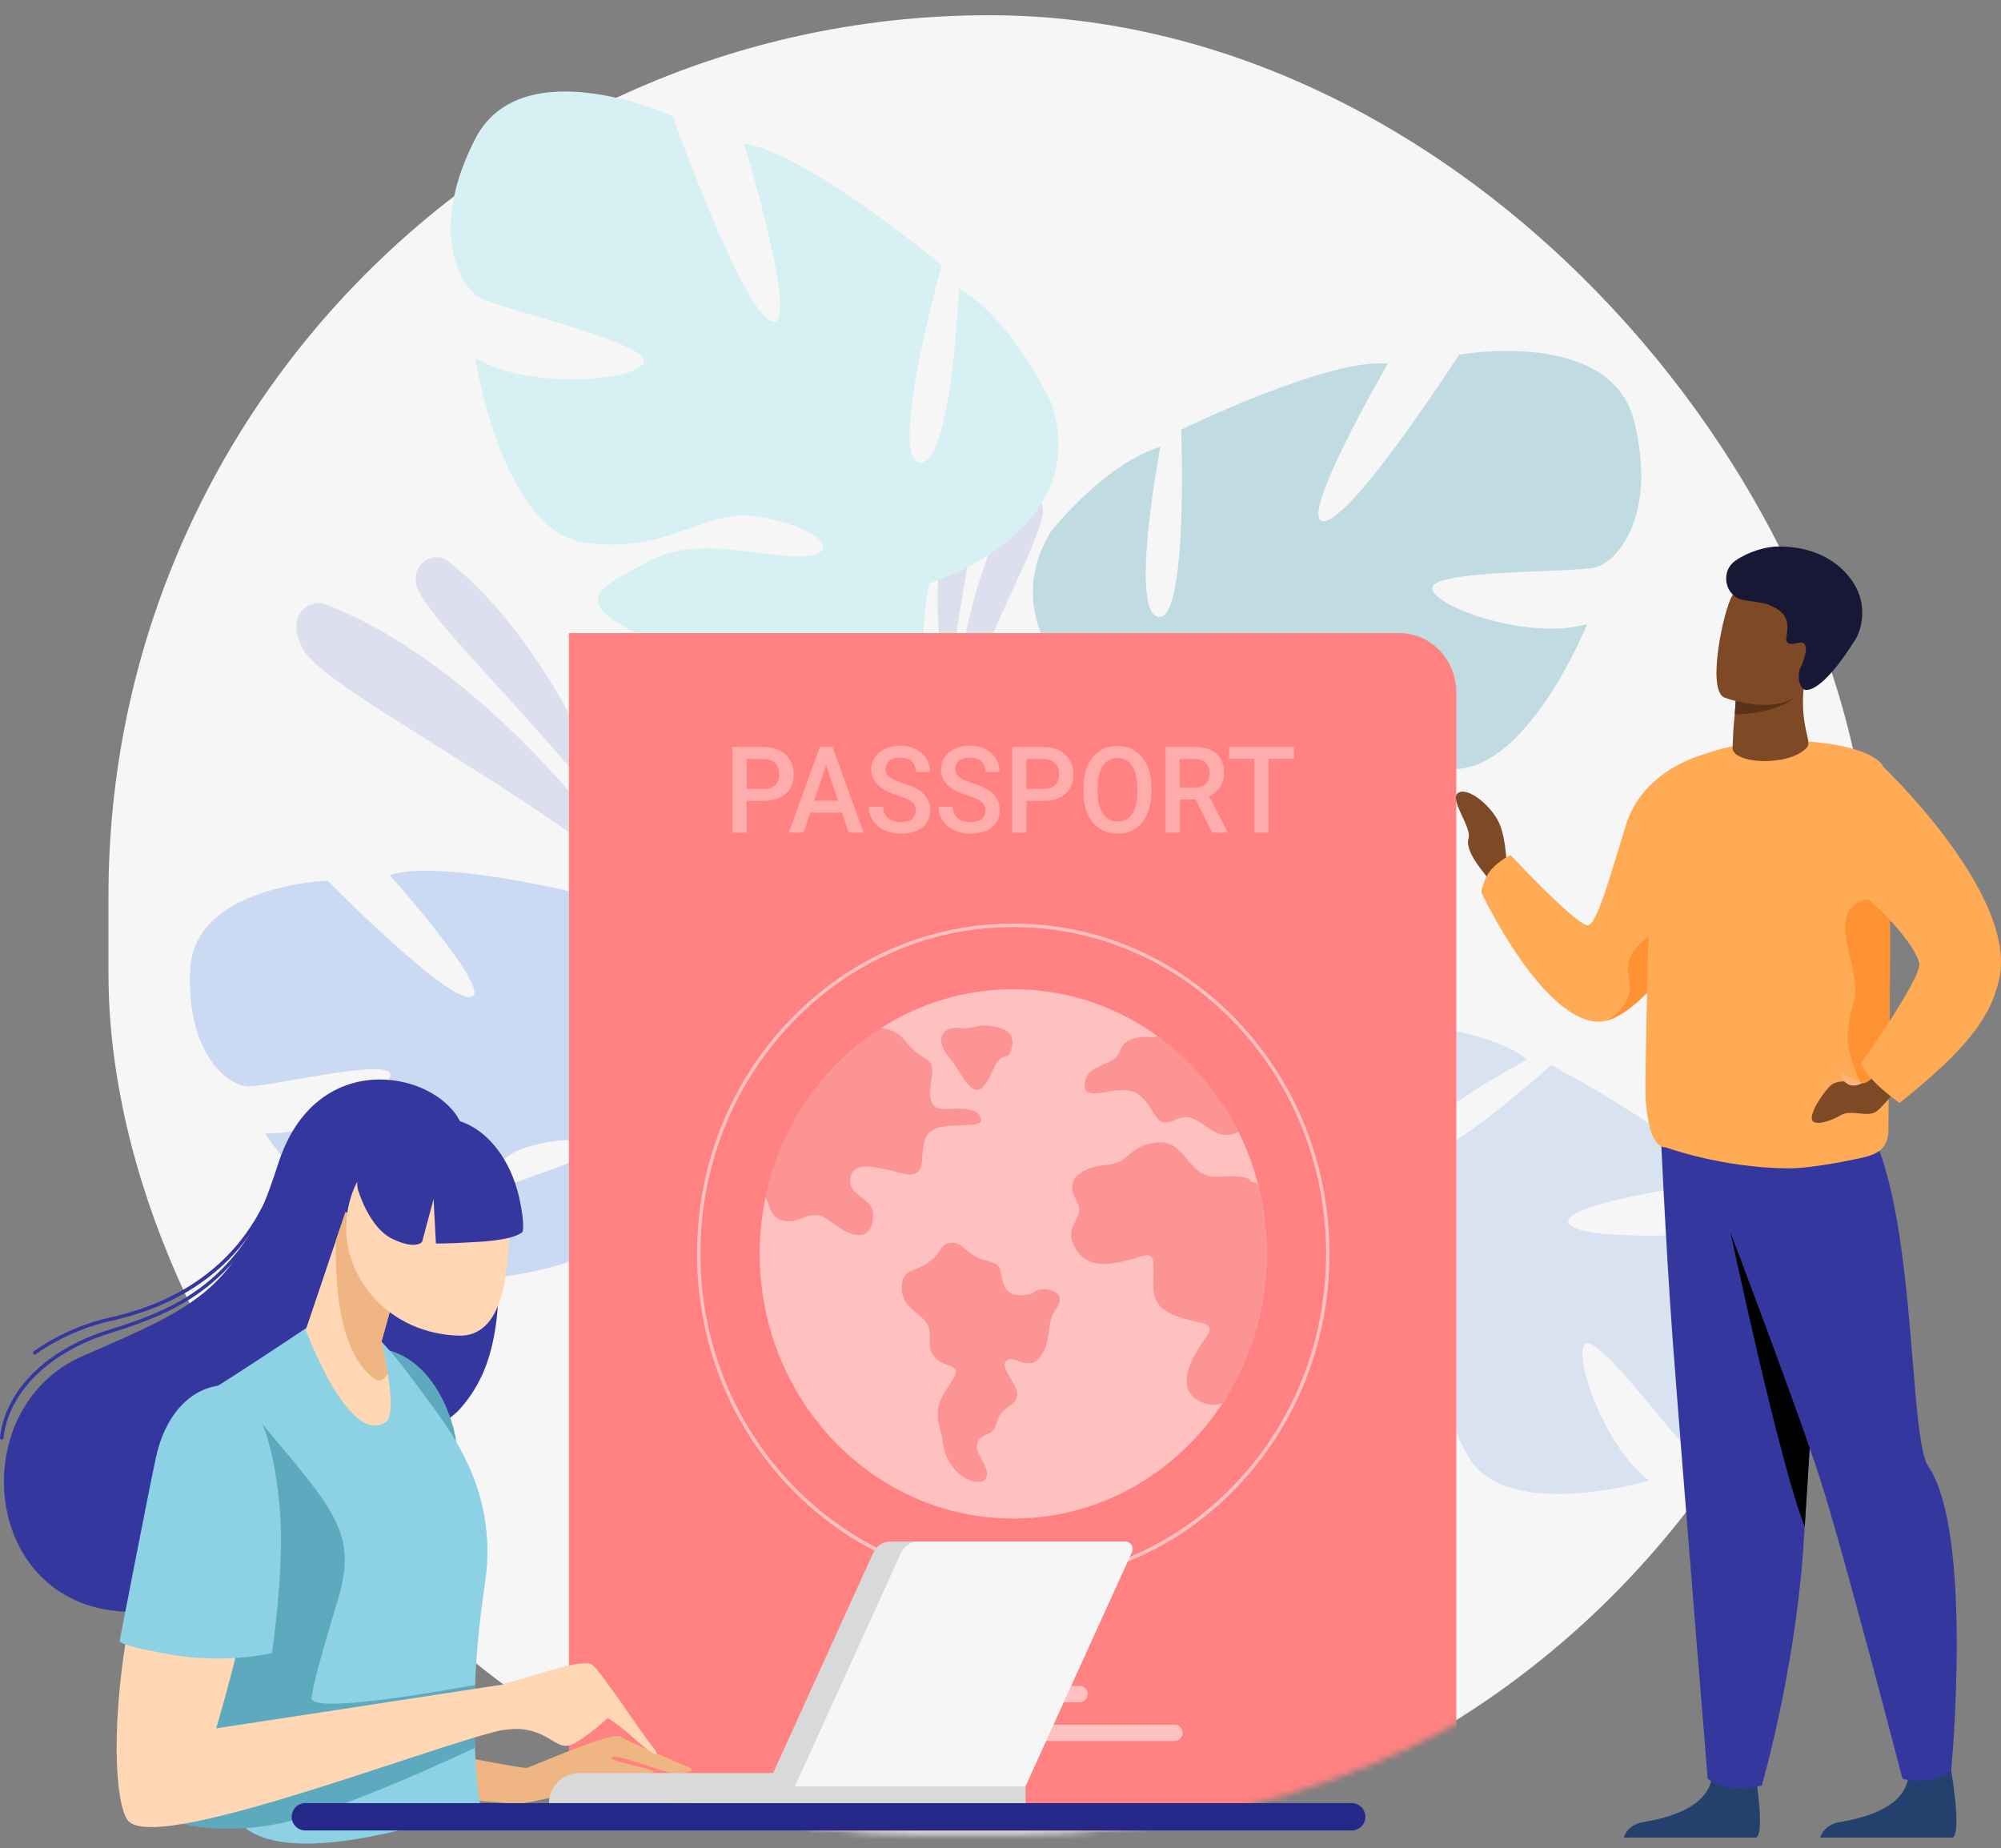 <svg width="328" height="303" viewBox="0 0 328 303" fill="none" xmlns="http://www.w3.org/2000/svg">
<rect x="0" y="0" width="328" height="303" fill="#808080" stroke="none"/>
<mask id="mask0_61_3548" style="mask-type:alpha" maskUnits="userSpaceOnUse" x="0" y="0" width="318" height="301">
<path d="M0.136 150.302C0.136 67.292 67.429 0 150.438 0H167.438C250.447 0 317.74 67.292 317.74 150.302V150.302C317.74 233.311 250.447 300.603 167.438 300.603H150.438C67.429 300.603 0.136 233.311 0.136 150.302V150.302Z" fill="#6268F7"/>
</mask>
<g mask="url(#mask0_61_3548)">
<rect x="17.781" y="2.495" width="288.73" height="301.458" rx="144.365" fill="#F6F6F6"/>
<g opacity="0.5">
<path opacity="0.5" d="M102.576 137.877C102.576 137.877 92.725 107.399 73.618 92.094C71.077 90.057 67.487 92.491 68.225 95.747C68.235 95.797 68.248 95.864 68.258 95.915C69.571 101.446 91.486 121.201 102.576 137.877Z" fill="#989AD9"/>
<path opacity="0.5" d="M106.239 146.417C106.239 146.417 83.095 110.683 53.511 99.128C51.706 98.419 49.629 99.277 48.879 101.141C48.4 102.35 48.409 104.066 49.717 106.479C53.171 112.891 86.955 129.643 106.239 146.417Z" fill="#989AD9"/>
</g>
<g opacity="0.5">
<path opacity="0.5" d="M155.617 115.09C155.617 115.09 151.263 97.799 155.634 84.591C156.209 82.841 158.591 82.824 159.215 84.557C159.232 84.591 159.232 84.608 159.248 84.643C160.25 87.644 155.88 103.82 155.617 115.09Z" fill="#989AD9"/>
<path opacity="0.5" d="M156.422 120.219C156.422 120.219 156.701 96.238 167.035 81.435C167.659 80.526 168.875 80.268 169.762 80.886C170.337 81.297 170.83 82.104 170.945 83.63C171.225 87.713 160.447 106.273 156.422 120.219Z" fill="#989AD9"/>
</g>
<path d="M157.188 47.244C157.188 47.244 155.999 76.39 150.763 75.823C145.528 75.255 154.351 43.44 154.351 43.44C154.351 43.44 132.055 24.93 121.969 23.549C121.969 23.549 131.415 54.55 126.472 52.676C121.53 50.802 110.254 19.006 110.254 19.006C110.254 19.006 85.615 7.897 77.945 22.678C70.275 37.459 75.181 46.941 78.769 48.853C82.357 50.764 106.904 56.31 105.531 59.433C104.158 62.574 86.457 63.861 77.909 58.694C77.909 58.694 82.247 87.084 95.884 88.976C109.522 90.869 115.581 83.317 123.983 84.642C132.385 85.967 137.913 89.714 133.264 91.02C128.614 92.326 114.977 87.424 106.996 91.683C98.996 95.941 92.791 98.269 104.598 103.871C116.404 109.473 139.011 113.183 145.674 104.382C145.967 104.004 146.242 103.625 146.517 103.284C146.059 104.042 145.674 104.382 145.674 104.382C147.651 106.313 149.61 113.713 150.855 119.334C151.001 120.28 151.276 121.586 151.697 123.403C151.862 124.217 151.971 124.86 152.063 125.333C153.893 137.692 147.194 156.637 147.194 156.637L149.683 158C159.971 139.736 153.308 121.113 153.308 121.113C149.519 106.691 152.338 95.6 152.338 95.6C152.338 95.6 179.265 87.519 172.363 66.132C172.382 66.132 166.066 52.487 157.188 47.244Z" fill="#D7F0F3"/>
<path opacity="0.5" d="M31.172 158.947C31.796 145.138 53.713 144.366 53.713 144.366C53.713 144.366 72.82 163.87 77.092 163.458C81.364 163.047 63.883 143.457 63.883 143.457C71.769 140.798 94.474 146.373 94.474 146.373C94.474 146.373 98.779 173.27 102.837 171.761C106.878 170.268 97.859 148.157 97.859 148.157C106.172 148.809 115.455 156.631 115.455 156.631C127.809 170.011 110.723 185.895 110.723 185.895C110.723 185.895 112.415 195.175 120.104 204.507C120.104 204.507 121.747 206.171 123.702 209.207L121.583 209.704C121.287 209.156 120.975 208.624 120.646 208.109C120.646 208.109 120.646 208.109 120.646 208.092L120.63 208.075C120.416 207.766 120.104 207.32 119.71 206.788C118.773 205.605 118.133 204.73 117.705 204.078C114.879 200.356 110.936 195.57 108.817 194.867C108.817 194.867 108.981 194.472 109.063 193.752C108.981 194.112 108.899 194.489 108.817 194.867C106.895 203.838 88.987 209.379 78.39 209.55C67.793 209.704 71.588 205.708 76.024 199.601C80.46 193.494 92.174 192.156 95.148 189.463C98.121 186.787 92.782 186.015 86.144 188.125C79.507 190.218 77.618 198.057 66.922 201.659C56.227 205.262 43.395 185.724 43.395 185.724C51.446 186.427 64.047 178.982 63.998 176.152C63.948 173.322 43.987 178.193 40.701 178.09C37.365 178.005 30.531 172.756 31.172 158.947Z" fill="#A0BEF1"/>
<path opacity="0.3" d="M297.587 229.512C306.016 217.848 288.699 201.741 288.699 201.741C288.699 201.741 260.523 204.108 257.319 200.763C254.115 197.401 281.027 193.833 281.027 193.833C276.344 186.097 254.247 174.604 254.247 174.604C254.247 174.604 233.316 193.438 230.999 189.356C228.683 185.273 250.353 173.677 250.353 173.677C243.173 168.325 230.556 168.137 230.556 168.137C211.842 170.281 215.44 195.274 215.44 195.274C215.44 195.274 208.047 201.638 195.758 203.782C195.758 203.782 193.343 203.988 189.778 205.068L191.191 206.973C191.799 206.732 192.39 206.527 192.981 206.338C192.981 206.338 192.981 206.338 192.998 206.338C193.014 206.338 193.014 206.338 193.031 206.338C193.409 206.235 193.951 206.098 194.608 205.943C196.119 205.635 197.22 205.377 197.992 205.154C202.708 204.125 209.017 203.027 211.185 203.936C211.185 203.936 211.317 203.49 211.711 202.856C211.547 203.199 211.366 203.559 211.185 203.936C206.93 212.599 217.905 229.753 226.415 237.369C234.926 244.985 234.433 239.05 234.778 230.953C235.123 222.857 226.481 213.491 225.791 209.202C225.101 204.914 229.948 208.07 233.989 214.469C238.031 220.867 234.499 228.569 240.857 239.05C247.215 249.531 270.315 242.721 270.315 242.721C263.299 237.609 257.894 222.651 259.767 220.387C261.64 218.122 274.718 236.185 277.461 238.432C280.189 240.628 289.159 241.177 297.587 229.512Z" fill="#92B0E1"/>
<path opacity="0.3" d="M267.871 69.059C264.05 53.646 239.152 58.149 239.152 58.149C239.152 58.149 221.991 84.86 217.078 85.435C212.165 86.01 227.482 59.623 227.482 59.623C217.981 58.543 193.618 70.426 193.618 70.426C193.618 70.426 194.805 101.83 189.906 101.125C185.006 100.419 190.209 73.253 190.209 73.253C180.979 76.034 172.265 87.132 172.265 87.132C161.336 105.254 184.197 118.988 184.197 118.988C184.197 118.988 184.396 129.879 177.807 142.301C177.807 142.301 176.327 144.592 174.804 148.5L177.315 148.529C177.536 147.828 177.76 147.151 178.025 146.504C178.025 146.504 178.025 146.504 178.034 146.49C178.044 146.476 178.044 146.476 178.053 146.462C178.227 146.064 178.479 145.493 178.805 144.786C179.598 143.226 180.126 142.08 180.456 141.25C182.802 136.355 186.179 129.995 188.41 128.67C188.41 128.67 188.133 128.25 187.882 127.47C188.046 127.847 188.228 128.259 188.41 128.67C192.596 138.332 214.057 140.187 226.038 137.763C238.033 135.349 232.86 131.753 226.474 125.954C220.087 120.155 206.575 121.512 202.616 119.209C198.647 116.92 204.5 114.749 212.476 115.486C220.453 116.223 224.332 124.597 237.218 126.025C250.082 127.458 260.172 102.277 260.172 102.277C251.247 105.055 235.355 99.737 234.774 96.53C234.193 93.323 257.814 93.927 261.508 93.006C265.156 92.093 271.682 84.487 267.871 69.059Z" fill="#439BB2"/>
<path d="M229.151 300.112H93.263V103.789H229.397C234.539 103.789 238.712 108.146 238.712 113.515V290.129C238.712 295.635 234.424 300.112 229.151 300.112Z" fill="#FF8181"/>
<path d="M122.39 131.273V136.497H120.049V122.456H125.191C125.971 122.456 126.668 122.572 127.267 122.79C127.881 123.009 128.382 123.329 128.8 123.722C129.218 124.115 129.539 124.595 129.762 125.133C129.985 125.686 130.096 126.268 130.096 126.923C130.096 127.607 129.985 128.218 129.762 128.756C129.539 129.294 129.218 129.745 128.8 130.124C128.382 130.502 127.867 130.779 127.267 130.982C126.654 131.186 125.971 131.288 125.191 131.288H122.39V131.273ZM122.39 129.309H125.191C125.637 129.309 126.027 129.251 126.348 129.134C126.668 129.018 126.933 128.858 127.142 128.64C127.351 128.421 127.504 128.174 127.602 127.883C127.699 127.592 127.741 127.272 127.741 126.923C127.741 126.588 127.699 126.283 127.602 125.977C127.504 125.671 127.351 125.41 127.142 125.177C126.933 124.944 126.668 124.755 126.348 124.624C126.027 124.493 125.637 124.42 125.191 124.42H122.39V129.309Z" fill="#FFC0C0" fill-opacity="0.7"/>
<path d="M138.027 133.208H132.815L131.728 136.482H129.303L134.376 122.441H136.466L141.553 136.482H139.114L138.027 133.208ZM133.47 131.244H137.372L135.421 125.424L133.47 131.244Z" fill="#FFC0C0" fill-opacity="0.7"/>
<path d="M150.109 132.874C150.109 132.597 150.067 132.335 149.984 132.117C149.9 131.899 149.761 131.695 149.552 131.506C149.342 131.317 149.05 131.142 148.674 130.967C148.297 130.793 147.823 130.618 147.238 130.429C146.597 130.225 146.012 130.007 145.468 129.745C144.925 129.483 144.465 129.192 144.075 128.843C143.685 128.508 143.378 128.116 143.155 127.665C142.932 127.228 142.82 126.719 142.82 126.137C142.82 125.569 142.932 125.045 143.169 124.58C143.406 124.1 143.726 123.692 144.144 123.343C144.562 122.994 145.064 122.732 145.649 122.528C146.235 122.339 146.876 122.237 147.587 122.237C148.339 122.237 149.022 122.354 149.621 122.587C150.22 122.819 150.736 123.125 151.154 123.518C151.572 123.911 151.893 124.362 152.116 124.885C152.339 125.409 152.45 125.948 152.45 126.544H150.123C150.123 126.21 150.067 125.889 149.97 125.598C149.872 125.307 149.719 125.06 149.51 124.856C149.301 124.653 149.036 124.478 148.715 124.376C148.395 124.26 148.019 124.202 147.573 124.202C147.155 124.202 146.806 124.245 146.5 124.347C146.193 124.449 145.942 124.58 145.747 124.754C145.552 124.929 145.399 125.133 145.301 125.366C145.204 125.598 145.162 125.86 145.162 126.137C145.162 126.661 145.399 127.097 145.872 127.432C146.346 127.781 147.057 128.101 148.033 128.392C148.785 128.625 149.44 128.887 149.997 129.163C150.555 129.44 151.015 129.76 151.377 130.124C151.739 130.487 152.018 130.88 152.199 131.331C152.381 131.782 152.464 132.277 152.464 132.844C152.464 133.441 152.353 133.965 152.13 134.445C151.907 134.911 151.586 135.318 151.168 135.653C150.75 135.987 150.248 136.235 149.663 136.409C149.078 136.584 148.409 136.671 147.684 136.671C147.043 136.671 146.402 136.584 145.775 136.395C145.148 136.206 144.59 135.929 144.089 135.565C143.587 135.202 143.183 134.736 142.89 134.183C142.584 133.63 142.43 132.975 142.43 132.233H144.772C144.772 132.67 144.841 133.063 144.994 133.383C145.148 133.703 145.357 133.965 145.608 134.168C145.872 134.372 146.179 134.518 146.541 134.605C146.904 134.692 147.28 134.75 147.698 134.75C148.506 134.75 149.12 134.576 149.538 134.241C149.914 133.892 150.109 133.426 150.109 132.874Z" fill="#FFC0C0" fill-opacity="0.7"/>
<path d="M161.522 132.874C161.522 132.597 161.48 132.335 161.397 132.117C161.313 131.899 161.174 131.695 160.965 131.506C160.756 131.317 160.463 131.142 160.087 130.967C159.711 130.793 159.237 130.618 158.651 130.429C158.01 130.225 157.425 130.007 156.882 129.745C156.338 129.483 155.878 129.192 155.488 128.843C155.098 128.508 154.791 128.116 154.568 127.665C154.345 127.228 154.234 126.719 154.234 126.137C154.234 125.569 154.345 125.045 154.582 124.58C154.819 124.1 155.14 123.692 155.558 123.343C155.976 122.994 156.477 122.732 157.063 122.528C157.648 122.339 158.289 122.237 159 122.237C159.752 122.237 160.435 122.354 161.034 122.587C161.634 122.819 162.149 123.125 162.567 123.518C162.985 123.911 163.306 124.362 163.529 124.885C163.752 125.409 163.863 125.948 163.863 126.544H161.536C161.536 126.21 161.48 125.889 161.383 125.598C161.285 125.307 161.132 125.06 160.923 124.856C160.714 124.653 160.449 124.478 160.129 124.376C159.808 124.26 159.432 124.202 158.986 124.202C158.568 124.202 158.219 124.245 157.913 124.347C157.606 124.449 157.355 124.58 157.16 124.754C156.965 124.929 156.812 125.133 156.714 125.366C156.617 125.598 156.575 125.86 156.575 126.137C156.575 126.661 156.812 127.097 157.286 127.432C157.759 127.781 158.47 128.101 159.446 128.392C160.198 128.625 160.853 128.887 161.411 129.163C161.968 129.44 162.428 129.76 162.79 130.124C163.153 130.487 163.431 130.88 163.613 131.331C163.794 131.782 163.877 132.277 163.877 132.844C163.877 133.441 163.766 133.965 163.543 134.445C163.32 134.911 162.999 135.318 162.581 135.653C162.163 135.987 161.662 136.235 161.076 136.409C160.491 136.584 159.822 136.671 159.097 136.671C158.456 136.671 157.815 136.584 157.188 136.395C156.561 136.206 156.004 135.929 155.502 135.565C155 135.202 154.596 134.736 154.303 134.183C153.997 133.63 153.843 132.975 153.843 132.233H156.185C156.185 132.67 156.254 133.063 156.408 133.383C156.561 133.703 156.77 133.965 157.021 134.168C157.286 134.372 157.592 134.518 157.955 134.605C158.317 134.692 158.693 134.75 159.111 134.75C159.92 134.75 160.533 134.576 160.951 134.241C161.327 133.892 161.522 133.426 161.522 132.874Z" fill="#FFC0C0" fill-opacity="0.7"/>
<path d="M168.253 131.273V136.497H165.912V122.456H171.054C171.835 122.456 172.532 122.572 173.131 122.79C173.744 123.008 174.246 123.329 174.664 123.721C175.082 124.114 175.402 124.594 175.625 125.133C175.848 125.686 175.96 126.268 175.96 126.922C175.96 127.606 175.848 128.217 175.625 128.756C175.402 129.294 175.082 129.745 174.664 130.124C174.246 130.502 173.73 130.778 173.131 130.982C172.518 131.186 171.835 131.288 171.054 131.288H168.253V131.273ZM168.253 129.309H171.054C171.5 129.309 171.89 129.251 172.211 129.134C172.532 129.018 172.796 128.858 173.005 128.639C173.214 128.421 173.368 128.174 173.465 127.883C173.563 127.592 173.605 127.272 173.605 126.922C173.605 126.588 173.563 126.282 173.465 125.977C173.368 125.671 173.214 125.409 173.005 125.176C172.796 124.944 172.532 124.755 172.211 124.624C171.89 124.493 171.5 124.42 171.054 124.42H168.253V129.309Z" fill="#FFC0C0" fill-opacity="0.7"/>
<path d="M188.739 129.832C188.739 130.894 188.6 131.855 188.335 132.699C188.07 133.543 187.694 134.256 187.206 134.852C186.719 135.434 186.133 135.885 185.45 136.205C184.768 136.525 184.015 136.671 183.179 136.671C182.357 136.671 181.604 136.511 180.921 136.205C180.238 135.885 179.653 135.434 179.151 134.852C178.65 134.27 178.273 133.543 177.995 132.699C177.716 131.855 177.591 130.894 177.591 129.832V129.119C177.591 128.057 177.73 127.097 177.995 126.253C178.273 125.409 178.65 124.682 179.137 124.1C179.625 123.503 180.21 123.052 180.893 122.746C181.576 122.426 182.329 122.281 183.151 122.281C183.987 122.281 184.74 122.441 185.423 122.746C186.105 123.066 186.691 123.518 187.192 124.1C187.68 124.696 188.056 125.409 188.335 126.253C188.6 127.097 188.739 128.057 188.739 129.119V129.832ZM186.398 129.09C186.398 128.305 186.328 127.621 186.175 127.01C186.036 126.413 185.813 125.904 185.548 125.496C185.269 125.089 184.935 124.783 184.531 124.58C184.126 124.376 183.667 124.26 183.165 124.26C182.663 124.26 182.217 124.361 181.813 124.58C181.409 124.783 181.075 125.089 180.796 125.496C180.517 125.904 180.294 126.398 180.155 127.01C180.001 127.606 179.932 128.305 179.932 129.09V129.818C179.932 130.603 180.001 131.302 180.155 131.898C180.308 132.51 180.517 133.004 180.81 133.412C181.088 133.819 181.437 134.125 181.841 134.343C182.245 134.547 182.691 134.663 183.193 134.663C184.224 134.663 185.018 134.256 185.576 133.426C186.133 132.597 186.412 131.404 186.412 129.818V129.09H186.398Z" fill="#FFC0C0" fill-opacity="0.7"/>
<path d="M195.999 131.069H193.393V136.482H191.052V122.441H195.776C196.543 122.441 197.225 122.528 197.839 122.718C198.438 122.907 198.954 123.169 199.372 123.532C199.79 123.896 200.096 124.333 200.319 124.856C200.528 125.38 200.64 125.991 200.64 126.69C200.64 127.636 200.417 128.421 199.985 129.047C199.553 129.687 198.94 130.167 198.173 130.502L201.197 136.351V136.482H198.689L195.999 131.069ZM193.393 129.12H195.79C196.208 129.12 196.571 129.062 196.891 128.945C197.212 128.829 197.462 128.669 197.671 128.465C197.88 128.261 198.034 128.014 198.145 127.737C198.257 127.461 198.299 127.141 198.299 126.806C198.299 126.442 198.243 126.122 198.145 125.831C198.048 125.54 197.894 125.293 197.699 125.075C197.49 124.871 197.239 124.711 196.919 124.595C196.598 124.478 196.222 124.42 195.776 124.42H193.379V129.12H193.393Z" fill="#FFC0C0" fill-opacity="0.7"/>
<path d="M212.122 124.405H207.927V136.482H205.613V124.405H201.461V122.441H212.122V124.405Z" fill="#FFC0C0" fill-opacity="0.7"/>
<path d="M177.018 279.047H155.167C154.46 279.047 153.885 278.447 153.885 277.709C153.885 276.972 154.46 276.371 155.167 276.371H177.018C177.724 276.371 178.299 276.972 178.299 277.709C178.283 278.447 177.724 279.047 177.018 279.047Z" fill="#FFC0C0"/>
<path d="M192.592 285.394H139.574C138.868 285.394 138.293 284.793 138.293 284.056C138.293 283.318 138.868 282.718 139.574 282.718H192.576C193.282 282.718 193.857 283.318 193.857 284.056C193.857 284.793 193.299 285.394 192.592 285.394Z" fill="#FFC0C0"/>
<path d="M166.09 259.647C152.24 259.647 139.228 254.02 129.436 243.797C119.644 233.573 114.255 219.97 114.255 205.527C114.255 191.084 119.644 177.481 129.436 167.257C139.228 157.034 152.257 151.407 166.09 151.407C179.94 151.407 192.952 157.034 202.744 167.257C212.536 177.481 217.925 191.084 217.925 205.527C217.925 219.97 212.536 233.573 202.744 243.797C192.952 254.02 179.924 259.647 166.09 259.647ZM166.09 151.973C152.388 151.973 139.524 157.548 129.831 167.652C120.154 177.755 114.814 191.204 114.814 205.51C114.814 219.816 120.154 233.247 129.831 243.368C139.507 253.471 152.388 259.046 166.09 259.046C179.792 259.046 192.657 253.471 202.35 243.368C212.027 233.264 217.366 219.816 217.366 205.51C217.366 191.204 212.027 177.772 202.35 167.652C192.657 157.548 179.776 151.973 166.09 151.973Z" fill="#FFC0C0"/>
<path d="M207.659 205.526C207.659 208.185 207.429 210.81 206.985 213.349C205.917 219.438 203.65 225.082 200.43 230.005C192.938 241.429 180.353 248.942 166.092 248.942C149.121 248.942 134.531 238.324 128.075 223.109C127.22 221.102 126.514 219.026 125.955 216.865C125.019 213.246 124.526 209.455 124.526 205.544C124.526 202.37 124.854 199.283 125.462 196.315C125.462 196.281 125.479 196.246 125.479 196.212C127.204 187.978 131.163 180.637 136.667 174.89C138.228 173.261 139.904 171.751 141.711 170.396C142.565 169.744 143.453 169.126 144.356 168.56C150.682 164.495 158.124 162.162 166.109 162.162C167.16 162.162 168.212 162.196 169.247 162.282C170.709 162.402 172.155 162.591 173.568 162.848C179.532 163.98 185.052 166.433 189.833 169.916C192.823 172.077 195.517 174.65 197.85 177.532C199.083 179.041 200.216 180.654 201.235 182.335C201.876 183.381 202.467 184.462 203.026 185.577C204.356 188.236 205.424 191.066 206.196 194.016C207.133 197.653 207.659 201.53 207.659 205.526Z" fill="#FFC0C0"/>
<path opacity="0.5" d="M151.966 186.092C150.306 188.836 152.656 193.605 147.678 192.301C142.699 190.998 139.66 190.432 139.381 193.314C139.101 196.195 143.11 196.195 143.11 199.232C143.11 202.268 141.319 203.263 138.543 201.822C135.783 200.381 134.978 198.288 131.774 199.592C128.554 200.895 126.697 200.021 125.974 197.43C125.843 196.967 125.662 196.607 125.465 196.298C125.465 196.264 125.481 196.23 125.481 196.195C127.206 187.962 131.166 180.62 136.67 174.873C138.231 173.244 139.906 171.734 141.714 170.379C142.568 169.727 143.455 169.11 144.359 168.544C145.657 168.595 147.201 169.11 148.532 170.808C151.44 174.565 153.362 172.678 152.672 177.018C151.982 181.34 153.083 181.924 155.432 181.786C157.782 181.649 160.542 181.649 160.821 183.519C161.084 185.371 153.625 183.347 151.966 186.092Z" fill="#FD6969"/>
<path opacity="0.5" d="M169.181 212.063C169.181 212.063 165.518 213.298 164.548 210.622C163.579 207.946 164.68 207.38 161.443 206.574C158.207 205.767 157.911 203.469 155.841 203.761C153.771 204.052 154.806 204.91 152.391 206.797C149.975 208.666 147.757 207.809 147.823 211.274C147.889 214.739 151.487 215.288 152.21 217.552C152.933 219.833 151.684 220.794 153.245 222.527C154.806 224.259 157.697 223.504 156.35 225.889C155.003 228.273 152.933 230.108 153.968 233.796C155.003 237.485 154.28 237.69 156.038 240.298C157.796 242.888 161.23 243.763 161.739 242.03C162.265 240.298 159.357 238.033 160.293 236.301C161.23 234.568 162.774 235.752 163.398 233.162C164.023 230.572 166.536 230.572 166.75 228.753C166.963 226.952 163.71 224.208 164.959 223.058C166.208 221.909 168.689 225.151 170.627 222.269C172.566 219.387 171.252 217.072 173.256 214.327C175.26 211.565 170.562 210.485 169.181 212.063Z" fill="#FD6969"/>
<path opacity="0.5" d="M207.658 205.527C207.658 208.186 207.428 210.811 206.984 213.349C205.917 219.439 203.649 225.082 200.429 230.005C199.328 230.383 198.211 230.366 197.11 229.92C191.919 227.758 195.763 221.909 197.833 218.993C199.903 216.077 194.613 217.363 190.785 214.67C186.957 211.96 191.196 204.704 187.253 205.905C183.31 207.088 178.545 208.615 176.261 204.601C173.978 200.587 178.332 199.952 176.36 196.59C174.389 193.228 177.494 191.29 181.437 190.964C185.38 190.638 184.854 187.722 189.734 187.276C194.613 186.847 194.498 193.331 199.887 192.902C205.276 192.473 205.029 193.76 205.029 193.76C205.424 193.743 205.802 193.828 206.163 194C207.132 197.654 207.658 201.53 207.658 205.527Z" fill="#FD6969"/>
<path opacity="0.5" d="M203.012 185.543C198.527 187.825 196.736 181.632 192.892 183.485C189.031 185.355 189.705 181.752 186.665 179.437C183.626 177.121 177.547 181.306 177.81 177.704C178.089 174.102 182.64 175.114 183.609 172.215C184.579 169.333 188.998 170.054 188.998 170.054C189.245 169.951 189.524 169.882 189.803 169.865C192.793 172.026 195.488 174.599 197.821 177.481C199.053 178.991 200.187 180.603 201.205 182.284C201.862 183.365 202.454 184.446 203.012 185.543Z" fill="#FD6969"/>
<path opacity="0.5" d="M165.238 173.09C165.238 173.09 167.588 169.556 163.858 168.51C160.129 167.464 160.194 168.836 157.286 168.51C154.378 168.184 153.245 170.534 155.413 173.09C157.598 175.646 159.356 180.569 161.328 177.944C163.299 175.32 162.922 173.347 165.238 173.09Z" fill="#FD6969"/>
</g>
<path d="M246.976 141.736C246.893 140.028 246.624 136.764 245.672 134.774C244.346 132.007 240.598 128.958 239.024 129.975C237.451 130.991 241.323 135.661 240.722 137.434C240.122 139.207 242.42 142.212 244.284 144.374L246.997 142.861C246.997 142.861 246.997 142.428 246.976 141.736Z" fill="#7E4A26"/>
<path d="M282.014 145.499C279.571 150.234 276.527 155.012 273.4 158.904C270.128 162.969 266.794 166.082 263.957 167.12H263.936C263.791 167.163 263.646 167.228 263.501 167.271H263.481C262.901 167.444 262.362 167.509 261.845 167.487C252.588 167.055 242.814 146.299 242.814 146.299C242.814 146.299 243.063 143.834 244.864 142.105C246.438 140.591 247.639 140.202 247.639 140.202C247.639 140.202 257.62 150.904 260.064 151.661C261.596 152.137 263.605 144.678 266.504 135.294C269.403 125.911 279.55 123.597 279.55 123.597C279.55 123.597 289.821 130.408 282.014 145.499Z" fill="#FFAB56"/>
<path d="M273.4 158.903C270.128 162.989 266.794 166.081 263.957 167.119H263.937L263.502 167.27H263.481C263.584 167.205 266.608 165.562 267.084 162.535C267.56 159.422 264.433 156.892 272.323 152.092C276.941 149.303 273.4 158.903 273.4 158.903Z" fill="#FF9334"/>
<path d="M266.174 301.232H287.897C289.45 300.13 287.483 289.363 287.483 289.363C287.483 289.363 281.56 287.006 280.525 291.784C279.49 296.562 272.967 298.076 269.529 298.66C267.168 299.049 266.423 300.411 266.174 301.232Z" fill="#24406D"/>
<path d="M299.283 189.583C299.283 189.583 298.6 202.815 297.751 218.144C297.13 229.128 296.426 241.192 295.825 250.251C295.742 251.44 295.66 252.608 295.597 253.689C295.577 254.035 295.556 254.359 295.535 254.683C293.982 274.942 288.785 292.714 288.785 292.714C282.676 294.055 279.922 291.59 279.922 291.59C279.922 291.59 275.718 240.111 274.165 219.355C273.026 204.069 272.032 181.822 272.032 181.822L299.283 189.583Z" fill="#34379E"/>
<path d="M297.753 218.144C297.132 229.127 296.428 241.192 295.827 250.251C291.831 240.413 283.672 202.101 283.672 202.101L297.753 218.144Z" fill="black"/>
<path d="M298.374 301.232H320.096C321.649 300.13 319.682 289.363 319.682 289.363C319.682 289.363 313.76 287.006 312.724 291.784C311.689 296.562 305.166 298.076 301.728 298.66C299.368 299.049 298.622 300.411 298.374 301.232Z" fill="#24406D"/>
<path d="M277.914 186.967C277.914 186.967 293.425 227.268 298.374 242.532C301.915 253.407 311.855 291.59 311.855 291.59C311.855 291.59 316.183 292.973 319.827 290.314C319.827 290.314 323.534 251.31 316.058 240.327C312.083 234.489 315.064 179.681 298.974 179.205C282.884 178.729 277.914 186.967 277.914 186.967Z" fill="#34379E"/>
<path d="M309.657 173.994C309.595 179.724 309.533 183.94 309.554 184.999C309.595 188.459 307.483 189.258 305.288 189.777C305.288 189.777 303.259 190.231 300.712 190.685C298.206 191.118 295.203 191.55 293.07 191.529C282.178 191.442 273.066 188.091 273.066 188.091C271.016 188.091 270.085 184.783 269.753 180.156C269.525 177.021 270.457 145.844 270.561 138.061C270.644 132.482 273.584 127.315 274.392 126.558C281.992 119.532 304.439 120.418 308.456 125.261C309.45 126.45 309.74 137.996 309.782 150.644C309.823 158.817 309.74 167.422 309.657 173.994Z" fill="#FFAB56"/>
<path d="M296.199 122.516C293.341 125.759 283.712 125.283 284.002 122.451C284.043 122.105 284.105 120.029 284.126 119.705C284.147 119.445 284.167 119.186 284.188 118.948C284.25 118.256 284.312 117.629 284.354 117.11C284.478 115.554 284.52 114.711 284.52 114.711C284.789 114.624 290.98 112.786 294.066 112.03C295.101 111.77 295.785 111.64 295.764 111.727C294.832 118.97 297.131 121.456 296.199 122.516Z" fill="#7E4A26"/>
<path d="M294.398 114.17C294.398 114.17 291.81 116.916 284.355 117.11C284.479 115.553 284.521 114.71 284.521 114.71C284.79 114.624 290.981 112.786 294.067 112.029C294.626 112.267 293.901 113.781 294.398 114.17Z" fill="#5A3217"/>
<path d="M282.635 114.343C282.635 114.343 284.519 115.057 286.921 115.381C290.442 115.878 295.08 115.576 296.53 111.143C298.973 103.663 302.1 99.165 294.894 96.117C291.042 94.474 288.557 94.387 286.88 95.014C285.43 95.555 284.561 96.636 283.919 97.695C282.531 99.987 279.715 113.024 282.635 114.343Z" fill="#7E4A26"/>
<path d="M284.478 91.901C281.91 93.674 282.739 97.803 285.783 98.365C287.605 98.69 289.137 98.776 290.007 99.165C291.809 99.987 293.341 100.873 292.927 103.792C292.782 104.787 292.326 105.976 294.749 105.392C295.143 105.284 295.433 105.327 295.64 105.457C296.654 106.084 295.35 109.111 294.977 109.781C294.977 109.781 294.418 111.943 295.66 113.003C295.805 113.132 298.249 114.235 304.13 104.83C305.062 103.36 305.932 100.03 304.503 96.83C303.074 93.63 299.098 89.587 291.602 89.587C289.655 89.544 286.715 90.366 284.478 91.901Z" fill="#161836"/>
<path d="M309.661 173.995C308.564 179.314 306.783 181.151 305.789 179.162C302.289 172.222 302.331 169.303 303.843 164.374C305.354 159.444 300.032 151.747 303.843 148.461C307.57 145.261 309.703 150.428 309.806 150.666C309.827 158.817 309.744 167.422 309.661 173.995Z" fill="#FF9334"/>
<path d="M309.493 173.324C309.493 173.324 306.904 177.735 305.227 177.584C303.529 177.432 301.251 176.762 299.926 178.081C298.601 179.4 296.488 182.773 297.068 183.681C297.669 184.589 300.05 183.789 301.769 182.794C303.488 181.8 306.18 183.292 307.629 182.167C309.079 181.043 312.516 176.589 312.516 176.589L309.493 173.324Z" fill="#7E4A26"/>
<path d="M305.231 177.563C305.231 177.563 302.973 176.525 302.247 176.092C301.522 175.66 301.688 176.373 301.895 176.72C302.123 177.087 302.724 177.888 303.615 177.952C304.506 178.017 305.231 177.563 305.231 177.563Z" fill="#FFB27D"/>
<path d="M81.554 195.419C82.307 213.491 82.118 223.281 75.529 230.81C68.941 238.341 50.492 236.459 50.492 236.459C50.492 236.459 48.672 263.064 22.881 264.193C-2.91 265.323 -6.613 231.061 13.593 222.275C32.828 213.912 38.945 211.482 45.597 190.775C51.673 171.856 70.635 175.462 75.153 183.37C79.671 191.276 81.554 195.419 81.554 195.419Z" fill="#34379E"/>
<path d="M73.558 287.549C73.558 287.549 85.732 289.934 86.359 289.808C86.987 289.683 100.29 283.784 101.671 284.662C103.052 285.54 111.084 288.93 112.841 289.683C114.598 290.435 111.837 290.686 110.456 290.686C109.076 290.686 101.169 287.424 100.29 288.05C99.412 288.679 107.193 289.934 107.193 290.435C107.193 290.938 86.359 295.707 85.105 295.707C83.849 295.707 74.186 294.829 74.186 294.829L73.558 287.549Z" fill="#EFB583"/>
<path d="M62.979 221.177C69.536 222.464 73.396 229.404 74.651 235.482C75.906 241.562 62.979 221.177 62.979 221.177Z" fill="#5DA9BD"/>
<path d="M52 216.503C52 216.503 39.388 224.975 32.61 229.118C25.833 233.258 35.057 277.875 37.317 294.441C39.576 311.007 78.733 295.948 78.733 295.948C78.733 295.948 76.097 282.016 79.486 259.614C81.913 243.568 73.022 233.509 67.939 226.544C55.111 208.965 52 216.503 52 216.503Z" fill="#8CD2E4"/>
<path d="M39.572 229.304C54.068 247.001 58.968 250.31 55.386 262.25C52.562 271.662 51.621 275.05 51.056 278.252C50.491 281.452 77.977 276.18 77.977 276.18L77.788 286.535C77.788 286.535 56.139 296.889 45.596 298.959C35.054 301.031 28.465 298.584 28.465 298.584L39.572 229.304Z" fill="#5DA9BD"/>
<path d="M56.642 198.681L50.116 218.009C50.116 218.009 57.269 237.399 63.294 233.068C65.35 231.59 62.54 219.89 62.54 219.89L66.933 204.202L56.642 198.681Z" fill="#FFD7B4"/>
<path d="M35.806 228.55C26.794 229.551 26.017 241.728 21.875 262.06C17.733 282.391 18.978 295.811 20.934 298.394C25.64 304.607 78.54 282.957 85.129 283.146C89.676 283.274 85.882 275.615 85.882 275.615L35.429 283.332C35.429 283.332 42.583 259.801 42.583 247.752C42.583 235.704 39.194 228.173 35.806 228.55Z" fill="#FFD7B4"/>
<path d="M82.686 275.99C87.957 274.675 95.675 271.661 97.181 272.979C98.688 274.297 104.9 283.71 106.971 286.346C109.042 288.982 106.03 286.909 103.771 284.839C101.512 282.769 99.629 281.64 99.629 281.64C99.629 281.64 96.805 284.276 94.169 285.78C91.534 287.287 90.593 284.276 86.075 283.521C81.556 282.769 70.261 286.723 70.261 286.723L82.686 275.99Z" fill="#FFD7B4"/>
<path d="M36.812 227.044C31.29 227.295 27.023 231.939 25.517 239.092C24.011 246.246 19.618 268.962 19.618 268.962C19.618 268.962 18.74 269.591 27.901 271.223C37.063 272.853 44.594 270.972 44.594 270.972C44.594 270.972 46.476 258.043 45.974 249.134C45.472 240.222 43.464 231.813 40.201 228.928C36.938 226.04 36.812 227.044 36.812 227.044Z" fill="#8CD2E4"/>
<path d="M62.539 219.89L66.932 204.202L56.64 198.68L55.068 203.336C54.726 218.923 58.719 224.134 61.409 226.04C62.25 226.635 62.972 226.175 63.578 225.203C63.136 222.378 62.539 219.89 62.539 219.89Z" fill="#EFB583"/>
<path d="M83.437 200.502C83.437 208.896 82.435 219.192 75.154 218.95C63.858 218.575 56.741 209.794 56.741 201.397C56.741 193 62.647 186.192 69.932 186.192C77.217 186.192 83.437 192.105 83.437 200.502Z" fill="#FFD7B4"/>
<path d="M71.01 183.275C79.011 182.709 83.749 190.02 85.13 196.422C86.126 201.041 85.632 201.943 85.632 201.943C85.632 201.943 84.753 203.198 78.478 203.575C72.203 203.953 71.45 203.827 71.45 203.827L71.073 196.548L69.191 203.575C69.191 203.575 68.187 204.956 64.296 203.072C60.405 201.191 58.648 194.915 58.648 194.915C58.648 194.915 57.77 190.775 60.782 188.013C63.794 185.251 71.01 183.275 71.01 183.275Z" fill="#34379E"/>
<path d="M0.29 235.994H0.262C0.103 235.977 -0.014 235.837 0.001 235.677C0.331 232.226 2.056 228.678 4.859 225.687C8.027 222.306 12.537 219.641 17.9 217.982C29.851 214.286 40.276 209.587 46.827 189.43C46.876 189.277 47.04 189.193 47.193 189.244C47.345 189.292 47.428 189.456 47.379 189.609C44.368 198.871 40.27 205.616 34.85 210.228C30.07 214.296 24.686 216.489 18.072 218.535C12.805 220.165 8.382 222.775 5.282 226.083C2.567 228.98 0.897 232.407 0.579 235.733C0.564 235.883 0.438 235.994 0.29 235.994Z" fill="#34379E"/>
<path d="M5.686 222.064C5.599 222.064 5.514 222.026 5.456 221.951C5.358 221.825 5.381 221.643 5.508 221.544C5.559 221.506 10.665 217.595 18.048 215.967C32.223 212.845 41.739 204.32 45.569 191.319C45.614 191.167 45.775 191.077 45.929 191.123C46.083 191.169 46.171 191.331 46.126 191.483C43.76 199.515 39.309 205.854 32.898 210.323C28.769 213.203 23.815 215.293 18.173 216.536C10.923 218.132 5.913 221.965 5.863 222.004C5.811 222.045 5.748 222.064 5.686 222.064Z" fill="#34379E"/>
<path d="M221.564 300.067H50.056C48.818 300.067 47.814 299.063 47.814 297.825C47.814 296.587 48.818 295.583 50.056 295.583H221.564C222.803 295.583 223.806 296.587 223.806 297.825C223.806 299.063 222.803 300.067 221.564 300.067Z" fill="#242888"/>
<path d="M168.112 295.576H89.996C89.996 292.855 92.202 290.65 94.924 290.65H168.112V295.576Z" fill="#D9D9D9"/>
<path d="M168.076 292.85H125.732L143.15 254.533C143.658 253.415 144.773 252.697 146.001 252.697H184.429C185.319 252.697 185.909 253.616 185.542 254.426L168.076 292.85Z" fill="#D9D9D9"/>
<path d="M184.429 252.697H150.564C149.336 252.697 148.221 253.415 147.713 254.533L130.296 292.85H168.076L185.542 254.426C185.909 253.616 185.319 252.697 184.429 252.697Z" fill="#F6F6F6"/>
<path d="M308.279 125.283C308.279 125.283 330.634 146.32 327.737 160.33C326.418 166.708 322.31 172.092 311.37 180.805C311.37 180.805 306.203 177.238 305.057 174.319C305.057 174.319 314.981 160.33 314.614 157.952C314.138 155.033 307.371 147.725 304.927 146.579C302.484 145.455 302.701 127.726 308.279 125.283Z" fill="#FFAB56"/>
</svg>
